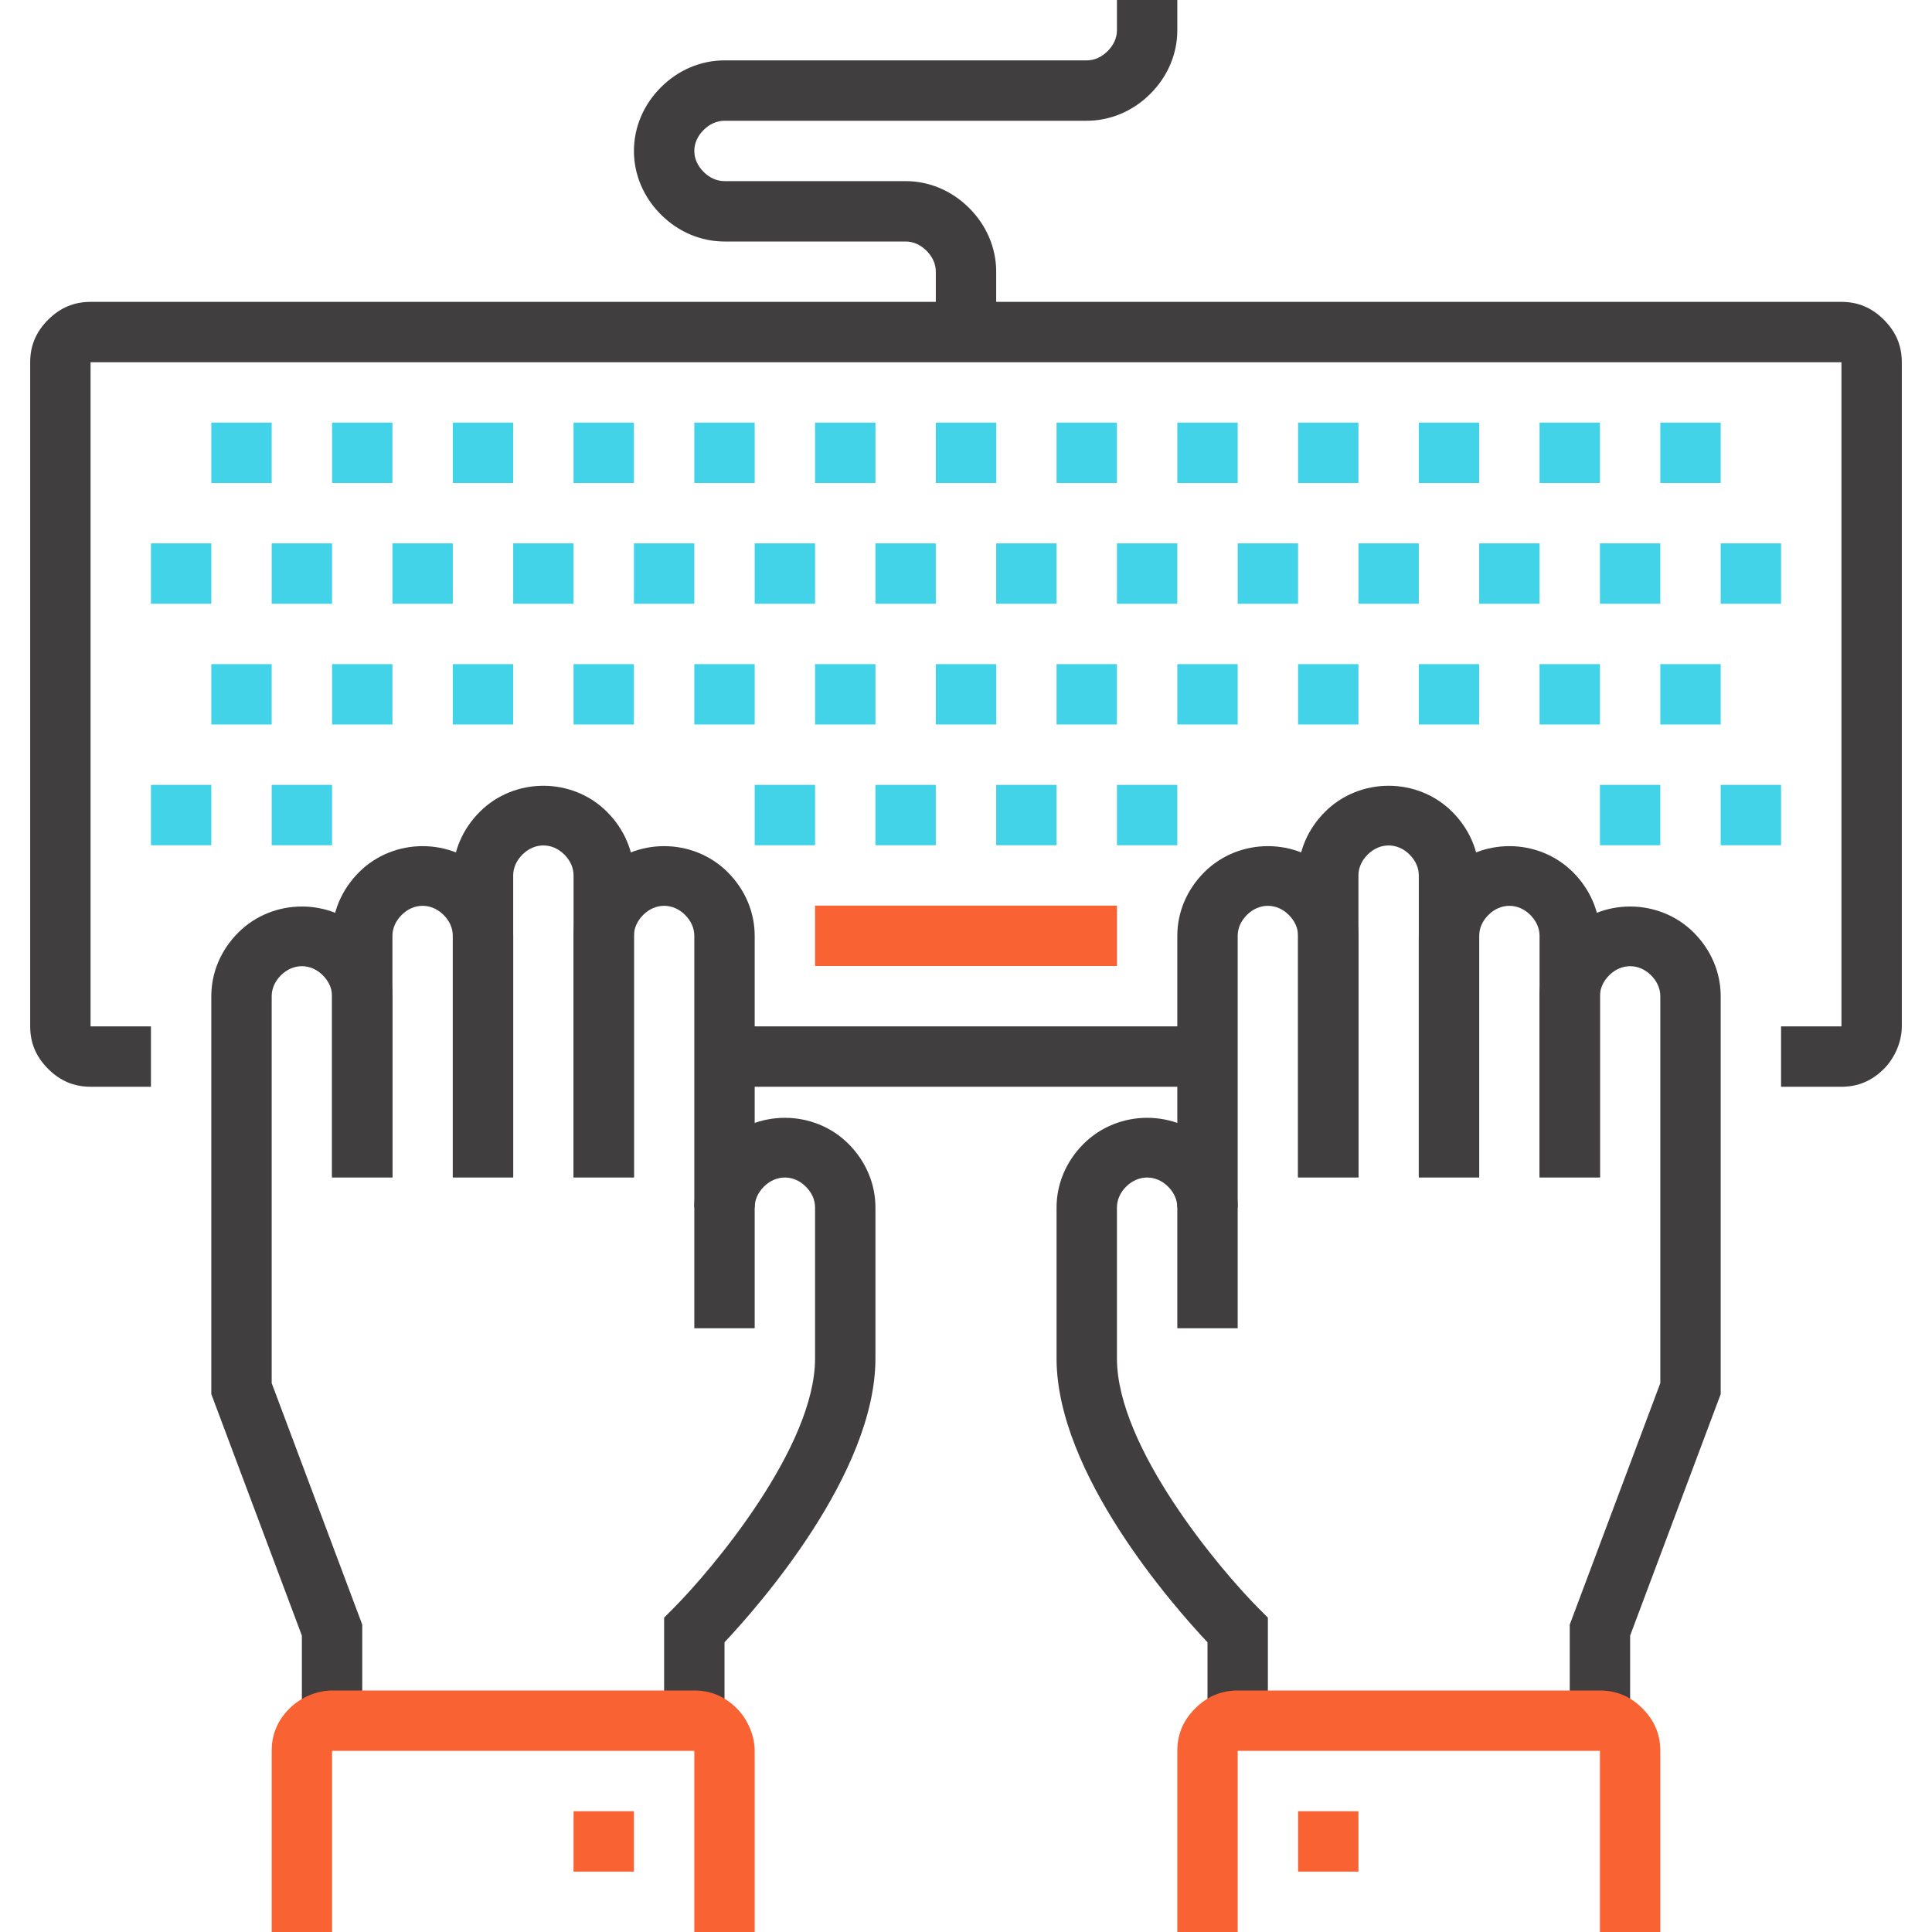 <svg xmlns="http://www.w3.org/2000/svg" viewBox="0 0 512 512">
    <path fill="#403e3e" d="M488 288h-16v-16h16V96H24v176h16v16H24c-4.384 0-8.064-1.552-11.256-4.744C9.544 280.056 8 276.376 8 272V96c0-4.376 1.544-8.056 4.736-11.248C15.944 81.544 19.624 80 24 80h464c4.376 0 8.056 1.544 11.248 4.736 3.2 3.2 4.752 6.88 4.752 11.264v176c0 4.024-1.824 8.336-4.744 11.256C496.072 286.448 492.384 288 488 288z"/>
    <path fill="#403e3e" d="M192 272h128v16H192z"/>
    <path fill="#403e3e" d="M328 352h-16V248c0-6.264 2.528-12.248 7.136-16.848 9.232-9.224 24.504-9.216 33.728-.008C357.472 235.752 360 241.736 360 248v64h-16v-64c0-2.016-.848-3.936-2.464-5.544-3.2-3.2-7.864-3.208-11.088.008-1.6 1.6-2.448 3.52-2.448 5.536v104z"/>
    <path fill="#403e3e" d="M392 312h-16v-80c0-2.016-.848-3.936-2.464-5.544-3.2-3.2-7.864-3.208-11.088.008-1.6 1.6-2.448 3.52-2.448 5.536v80h-16v-80c0-6.264 2.528-12.248 7.136-16.848 9.232-9.224 24.504-9.216 33.728-.008C389.472 219.752 392 225.736 392 232v80z"/>
    <path fill="#403e3e" d="M424 312h-16v-64c0-2.016-.848-3.936-2.464-5.544-3.2-3.2-7.864-3.208-11.088.008-1.6 1.6-2.448 3.52-2.448 5.536v64h-16v-64c0-6.264 2.528-12.248 7.136-16.848 9.232-9.224 24.504-9.216 33.728-.008C421.472 235.752 424 241.736 424 248v64z"/>
    <path fill="#403e3e" d="M432 456h-16v-25.456l24-64V264c0-2.016-.848-3.936-2.464-5.544-3.2-3.2-7.864-3.208-11.088.008-1.6 1.6-2.448 3.52-2.448 5.536v48h-16v-48c0-6.264 2.528-12.248 7.136-16.848 9.232-9.224 24.504-9.216 33.728-.008C453.472 251.752 456 257.736 456 264v105.456l-24 64V456zM336 456h-16v-20.776c-8.968-9.528-40-44.712-40-75.224v-40c0-6.256 2.528-12.24 7.136-16.848 9.248-9.232 24.504-9.216 33.72-.016C325.472 307.76 328 313.744 328 320h-16c0-2.016-.848-3.936-2.464-5.552-3.2-3.184-7.856-3.2-11.096.016-1.592 1.6-2.44 3.52-2.44 5.536v40c0 23.48 27.184 55.848 37.656 66.344l2.344 2.344V456z"/>
    <path fill="#f96232" d="M440 512h-16v-48h-96v48h-16v-48c0-4.384 1.552-8.072 4.744-11.256S323.616 448 328 448h96c4.384 0 8.072 1.552 11.256 4.744S440 459.616 440 464v48z"/>
    <path fill="#f96232" d="M344 480h16v16h-16z"/>
    <path fill="#403e3e" d="M200 352h-16V248c0-2.016-.848-3.936-2.456-5.544-3.216-3.208-7.864-3.208-11.088 0-1.608 1.608-2.456 3.528-2.456 5.544v64h-16v-64c0-6.264 2.536-12.248 7.144-16.856 9.208-9.208 24.504-9.208 33.712 0C197.464 235.752 200 241.736 200 248v104z"/>
    <path fill="#403e3e" d="M168 312h-16v-80c0-2.016-.848-3.936-2.456-5.544-3.216-3.208-7.864-3.208-11.088 0-1.608 1.608-2.456 3.528-2.456 5.544v80h-16v-80c0-6.264 2.536-12.248 7.144-16.856 9.208-9.208 24.504-9.208 33.712 0C165.464 219.752 168 225.736 168 232v80z"/>
    <path fill="#403e3e" d="M136 312h-16v-64c0-2.016-.848-3.936-2.456-5.544-3.216-3.208-7.864-3.208-11.088 0-1.608 1.608-2.456 3.528-2.456 5.544v64H88v-64c0-6.264 2.536-12.248 7.144-16.856 9.208-9.208 24.504-9.208 33.712 0C133.464 235.752 136 241.736 136 248v64z"/>
    <path fill="#403e3e" d="M96 456H80v-22.544l-24-64V264c0-6.264 2.536-12.248 7.144-16.856 9.208-9.208 24.504-9.208 33.712 0C101.464 251.752 104 257.736 104 264v48H88v-48c0-2.016-.848-3.936-2.456-5.544-3.216-3.208-7.864-3.208-11.088 0C72.848 260.064 72 261.984 72 264v102.544l24 64V456zM192 456h-16v-27.312l2.336-2.344C188.816 415.848 216 383.48 216 360v-40c0-2.016-.848-3.936-2.464-5.544-3.2-3.2-7.864-3.208-11.088.008-1.6 1.6-2.448 3.52-2.448 5.536h-16c0-6.256 2.536-12.248 7.144-16.856 9.224-9.216 24.504-9.208 33.712-.008C229.464 307.752 232 313.744 232 320v40c0 30.512-31.032 65.696-40 75.224V456z"/>
    <path fill="#f96232" d="M200 512h-16v-48H88v48H72v-48c0-4.376 1.544-8.056 4.736-11.248C79.664 449.824 83.984 448 88 448h96c4.384 0 8.064 1.552 11.256 4.744C198.184 455.68 200 459.984 200 464v48z"/>
    <path fill="#f96232" d="M152 480h16v16h-16z"/>
    <path fill="#403e3e" d="M264 88h-16V72c0-2.016-.848-3.936-2.456-5.544C243.936 64.848 242.016 64 240 64h-48c-6.264 0-12.248-2.536-16.856-7.144S168 46.264 168 40s2.536-12.248 7.144-16.856S185.736 16 192 16h96c2.016 0 3.936-.848 5.544-2.464C295.152 11.936 296 10.016 296 8V0h16v8c0 6.264-2.528 12.248-7.136 16.848C300.248 29.464 294.256 32 288 32h-96c-2.016 0-3.936.848-5.544 2.456C184.848 36.064 184 37.984 184 40s.848 3.936 2.456 5.544C188.064 47.152 189.984 48 192 48h48c6.264 0 12.248 2.536 16.856 7.144C261.464 59.752 264 65.736 264 72v16z"/>
    <path fill="#43d3e8" d="M56 112h16v16H56zM88 112h16v16H88zM120 112h16v16h-16zM152 112h16v16h-16zM184 112h16v16h-16zM216 112h16v16h-16zM248 112h16v16h-16zM280 112h16v16h-16zM312 112h16v16h-16zM344 112h16v16h-16zM376 112h16v16h-16zM408 112h16v16h-16zM440 112h16v16h-16zM40 144h16v16H40zM72 144h16v16H72zM104 144h16v16h-16zM136 144h16v16h-16zM168 144h16v16h-16zM200 144h16v16h-16zM232 144h16v16h-16zM264 144h16v16h-16zM296 144h16v16h-16zM328 144h16v16h-16zM360 144h16v16h-16zM392 144h16v16h-16zM424 144h16v16h-16zM456 144h16v16h-16zM56 176h16v16H56zM88 176h16v16H88zM120 176h16v16h-16zM152 176h16v16h-16zM184 176h16v16h-16zM216 176h16v16h-16zM248 176h16v16h-16zM280 176h16v16h-16zM312 176h16v16h-16zM344 176h16v16h-16zM376 176h16v16h-16zM408 176h16v16h-16zM440 176h16v16h-16zM40 208h16v16H40zM72 208h16v16H72zM200 208h16v16h-16zM232 208h16v16h-16zM264 208h16v16h-16zM296 208h16v16h-16zM424 208h16v16h-16zM456 208h16v16h-16z"/>
    <path fill="#f96232" d="M216 240h80v16h-80z"/>
</svg>
